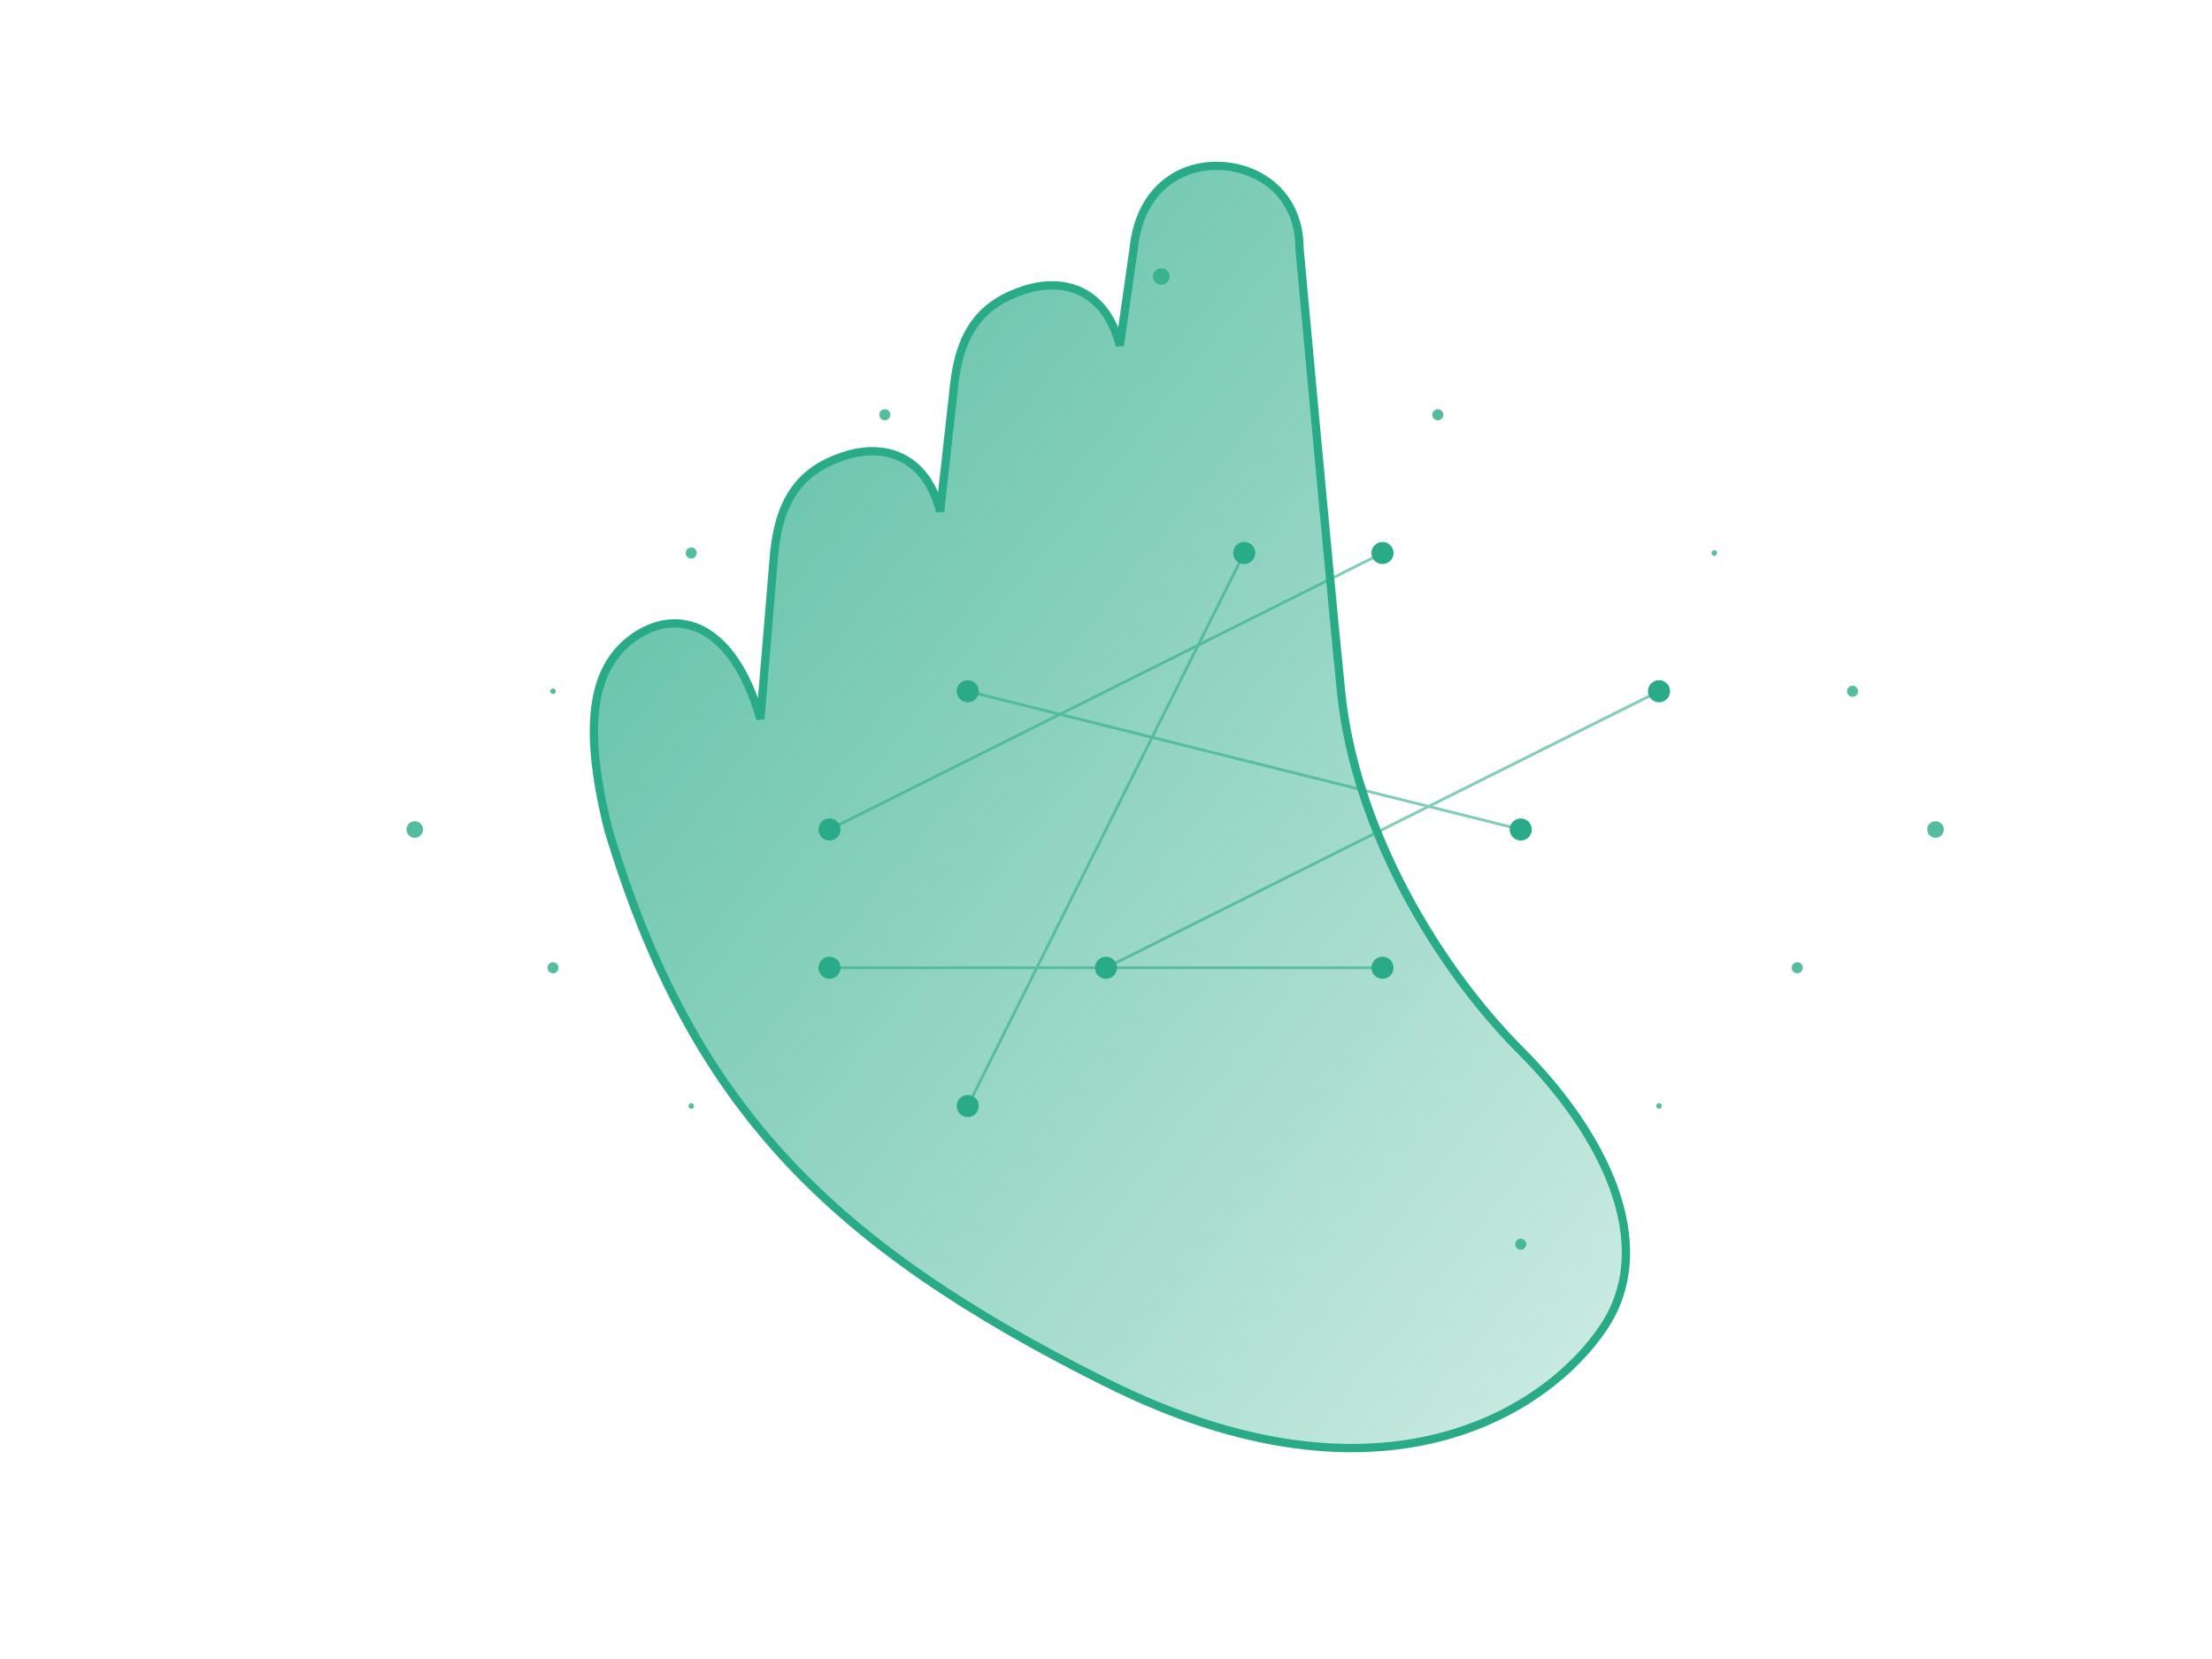 <svg width="800" height="600" xmlns="http://www.w3.org/2000/svg">
  <defs>
    <linearGradient id="handGradient" x1="0%" y1="0%" x2="100%" y2="100%">
      <stop offset="0%" stop-color="#29AB87" stop-opacity="0.8"/>
      <stop offset="100%" stop-color="#29AB87" stop-opacity="0.2"/>
    </linearGradient>
  </defs>
  <!-- Hand outline -->
  <path d="M400,500 C300,450 250,400 220,300 C210,260 215,240 230,230 C245,220 265,225 275,260 L280,200 C282,180 290,170 305,165 C320,160 335,165 340,185 L345,140 C347,120 355,110 370,105 C385,100 400,105 405,125 L410,90 C412,70 425,60 440,60 C455,60 470,70 470,90 C470,90 480,200 485,250 C490,300 520,350 550,380 C580,410 600,450 580,480 C560,510 500,550 400,500 Z" 
        fill="url(#handGradient)" 
        stroke="#29AB87" 
        stroke-width="3"/>
  
  <!-- Network lines -->
  <g stroke="#29AB87" stroke-width="1" opacity="0.6">
    <line x1="300" y1="300" x2="500" y2="200" />
    <line x1="350" y1="250" x2="550" y2="300" />
    <line x1="400" y1="350" x2="600" y2="250" />
    <line x1="450" y1="200" x2="350" y2="400" />
    <line x1="500" y1="350" x2="300" y2="350" />
  </g>
  
  <!-- Connection points -->
  <g fill="#29AB87">
    <circle cx="300" cy="300" r="4" />
    <circle cx="500" cy="200" r="4" />
    <circle cx="350" cy="250" r="4" />
    <circle cx="550" cy="300" r="4" />
    <circle cx="400" cy="350" r="4" />
    <circle cx="600" cy="250" r="4" />
    <circle cx="450" cy="200" r="4" />
    <circle cx="350" cy="400" r="4" />
    <circle cx="500" cy="350" r="4" />
    <circle cx="300" cy="350" r="4" />
  </g>
  
  <!-- Small particles -->
  <g fill="#29AB87" opacity="0.8">
    <circle cx="320" cy="150" r="2" />
    <circle cx="420" cy="100" r="3" />
    <circle cx="520" cy="150" r="2" />
    <circle cx="620" cy="200" r="1" />
    <circle cx="670" cy="250" r="2" />
    <circle cx="700" cy="300" r="3" />
    <circle cx="650" cy="350" r="2" />
    <circle cx="600" cy="400" r="1" />
    <circle cx="550" cy="450" r="2" />
    <circle cx="250" cy="200" r="2" />
    <circle cx="200" cy="250" r="1" />
    <circle cx="150" cy="300" r="3" />
    <circle cx="200" cy="350" r="2" />
    <circle cx="250" cy="400" r="1" />
  </g>
</svg>